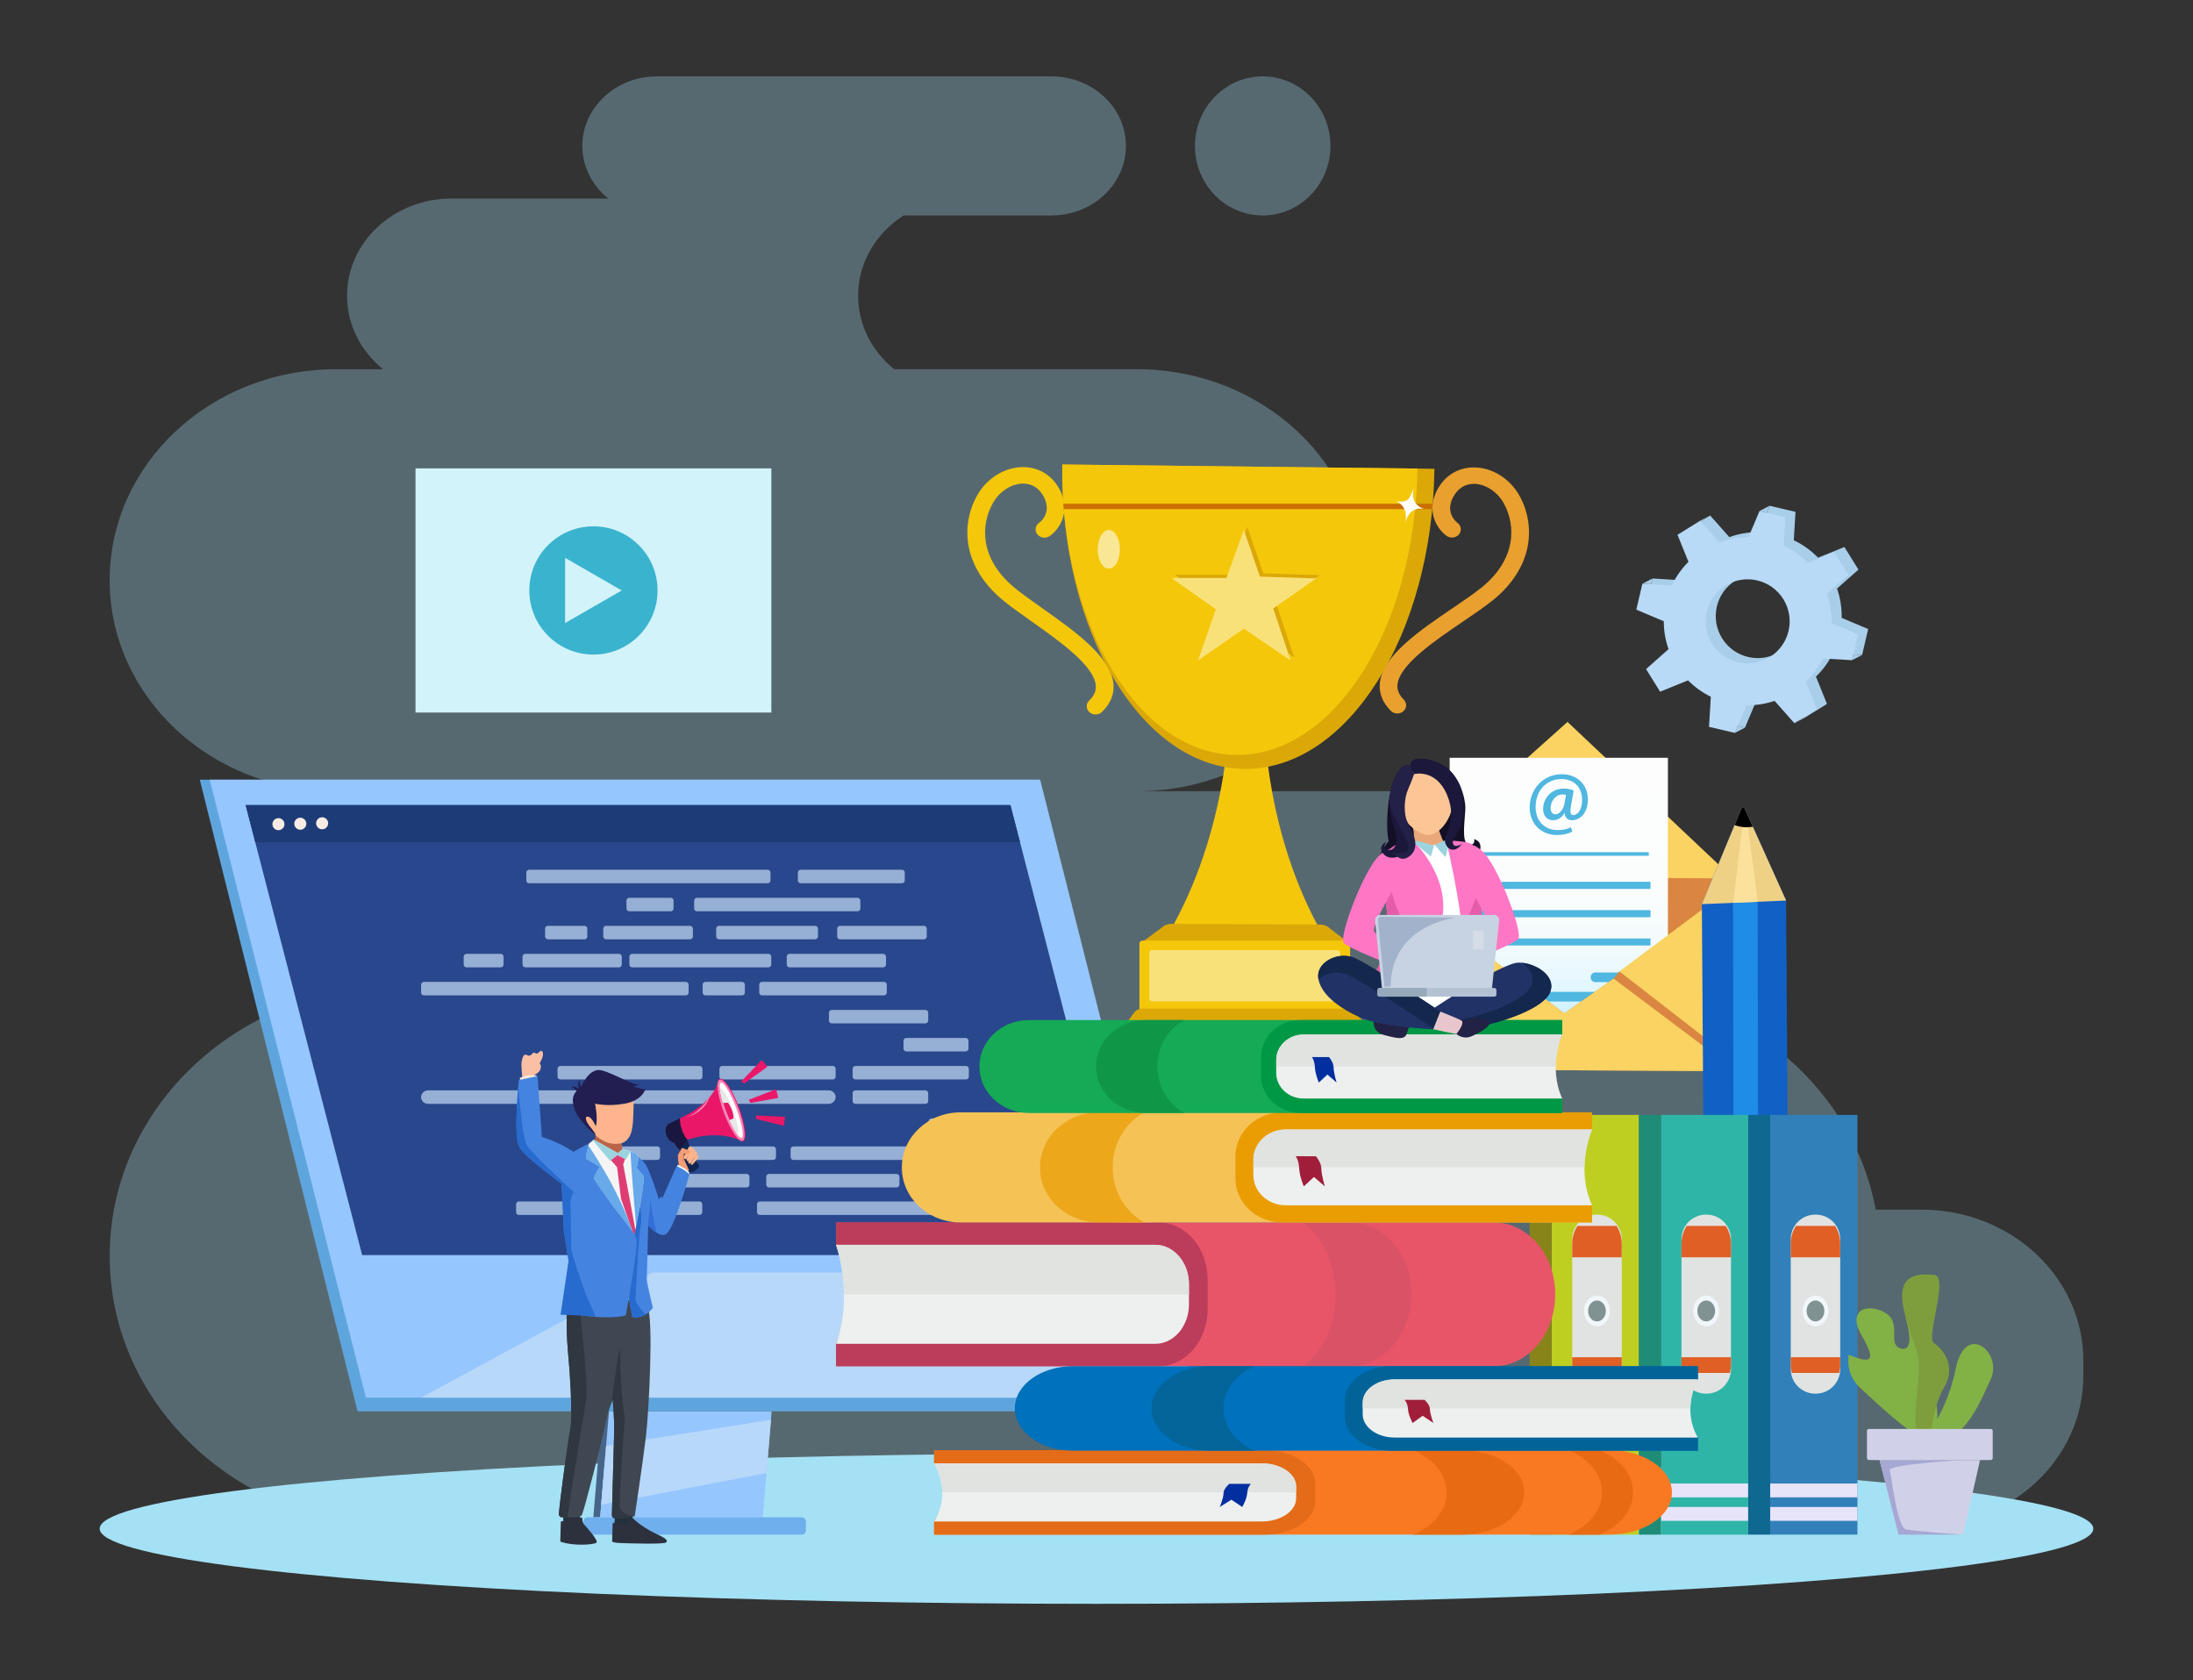 <svg xmlns="http://www.w3.org/2000/svg" enable-background="new 0 0 2000 2000" viewBox="21.891 265.55 1956.218 1498.651"><rect x="21.891" y="265.55" width="1956.218" height="1498.651" fill="#333333" stroke="none"/><g opacity=".3" fill="#000000" class="color000 svgShape"><path fill="#abe9ff" d="M119.71 783.08L119.71 783.08c0-103.93 90.36-188.18 201.83-188.18h42.1c-19.69-15.89-32.17-39.35-32.17-65.54v0c0-47.87 41.62-86.68 92.96-86.68h140.12c-14.17-11.37-23.18-28.18-23.18-46.99 0-34.25 29.78-62.02 66.52-62.02h351.84c36.74 0 66.52 27.77 66.52 62.02s-29.78 62.02-66.52 62.02H828c-24.53 15.6-40.64 41.87-40.64 71.64v0c0 26.19 12.48 49.65 32.17 65.54h216.66c111.47 0 201.83 84.25 201.83 188.18l0 0c0 103.93-90.36 188.18-201.83 188.18h287.03c51.34 0 92.96 38.81 92.96 86.68 0 47.87-41.62 86.68-92.96 86.68h116.95c127.78 0 233.85 86.37 254.9 199.9h40.95c79.67 0 144.26 60.22 144.26 134.5v13.62c0 74.28-64.59 134.5-144.26 134.5h-295.85H471.93h-93.45c-142.91 0-258.76-108.02-258.76-241.27v0c0-133.25 115.85-241.26 258.76-241.26h453.01c-51.34 0-92.96-38.81-92.96-86.68 0-47.87 41.62-86.68 92.96-86.68H321.54C210.07 971.26 119.71 887.01 119.71 783.08zM1148.26 457.72c-33.37 0-60.43-27.77-60.43-62.02s27.06-62.02 60.43-62.02c33.37 0 60.43 27.77 60.43 62.02S1181.63 457.72 1148.26 457.72z" class="colorabe9ff svgShape"/></g><ellipse cx="1000" cy="1629.04" fill="#a4e1f4" rx="889.19" ry="67.04" class="colora4e1f4 svgShape"/><path fill="#a9ceea" d="M1664.69,816.63c0.19-8.74-1.15-17.58-4.11-26.1l19.09-16.92l-12.51-20.16l-23.52,9.54      c-6.32-6.55-13.68-11.76-21.64-15.54l1.53-25.35l-23.09-5.41l-9.94,23.51c-8.73-0.08-17.54,1.36-26.02,4.43l-17.05-19.25      l-20.15,12.51l9.78,24.11c-6.25,6.21-11.23,13.38-14.87,21.12l-26.24-1.58l-5.41,23.1L1515,815      c-0.01,8.36,1.37,16.78,4.24,24.91l-20.03,17.76l12.51,20.16l24.92-10.11c6,6.08,12.89,10.97,20.34,14.6l-1.62,26.86l23.09,5.41      l10.42-24.66c8.36,0.12,16.81-1.16,24.97-3.93l17.63,19.89l20.15-12.51l-9.88-24.35c6.37-6.11,11.48-13.2,15.25-20.87      l25.96,1.57l5.41-23.1L1664.69,816.63z M1609.61,846.92c-17.58,10.91-40.68,5.5-51.59-12.09c-10.91-17.59-5.5-40.7,12.08-51.61      c17.58-10.91,40.68-5.5,51.59,12.09C1632.6,812.9,1627.19,836.01,1609.61,846.92z" class="colora9ceea svgShape"/><path fill="#b8daf7" d="M1655.68,821.3c0.19-8.74-1.15-17.58-4.11-26.1l19.09-16.92l-12.51-20.16l-23.52,9.54      c-6.32-6.55-13.68-11.76-21.64-15.54l1.53-25.35l-23.09-5.41l-9.94,23.52c-8.73-0.08-17.54,1.36-26.02,4.43l-17.05-19.25      l-20.15,12.51l9.78,24.11c-6.25,6.21-11.23,13.38-14.87,21.12l-26.24-1.58l-5.41,23.1l24.5,10.36      c-0.01,8.36,1.37,16.78,4.24,24.91l-20.04,17.76l12.51,20.16l24.92-10.11c5.99,6.08,12.89,10.97,20.34,14.6l-1.62,26.86      l23.09,5.41l10.42-24.66c8.37,0.12,16.81-1.16,24.97-3.93l17.63,19.89l20.15-12.51l-9.88-24.35      c6.37-6.11,11.48-13.2,15.25-20.87l25.96,1.57l5.41-23.1L1655.68,821.3z M1600.6,851.59c-17.58,10.91-40.68,5.5-51.59-12.09      c-10.91-17.59-5.5-40.7,12.08-51.61c17.58-10.91,40.68-5.5,51.59,12.09C1623.59,817.58,1618.18,840.68,1600.6,851.59z" class="colorb8daf7 svgShape"/><polygon fill="#a9ceea" points="1486.91 786.21 1494.71 786.68 1495.91 781.54" class="colora9ceea svgShape"/><polygon fill="#a9ceea" points="1591.41 721.36 1600.42 716.68 1597.81 722.86" class="colora9ceea svgShape"/><polygon fill="#a9ceea" points="1538.4 730.05 1547.4 725.38 1538.92 730.64" class="colora9ceea svgShape"/><polygon fill="#a9ceea" points="1569.44 919.27 1578.44 914.6 1572.05 913.1" class="colora9ceea svgShape"/><polygon fill="#a9ceea" points="1673.94 854.42 1682.95 849.74 1675.15 849.27" class="colora9ceea svgShape"/><polygon fill="#a9ceea" points="1622.45 910.58 1631.46 905.9 1630.94 905.31" class="colora9ceea svgShape"/><path fill="#fad362" d="M1420.15,909.45L1420.15,909.45l-154.17,137.98c-1.14,1.02-0.6,3.3,0.8,3.31l302.95,4     c1.39,0.02,2-2.24,0.88-3.29L1420.15,909.45z" class="colorfad362 svgShape"/><path fill="#da8642" d="M1563.3,1221l-294.2-1.74c-4.21-0.03-7.6-3.46-7.57-7.67l0.93-156.71c0.03-4.21,3.46-7.6,7.67-7.58     l294.2,1.74c4.21,0.02,7.6,3.46,7.58,7.66l-0.93,156.71C1570.94,1217.64,1567.51,1221.03,1563.3,1221z" class="colorda8642 svgShape"/><linearGradient id="a" x1="1412.379" x2="1412.379" y1="941.469" y2="1190.826" gradientUnits="userSpaceOnUse"><stop offset="0" stop-color="#fdfdfd" class="stopColorfdfdfd svgShape"/><stop offset=".479" stop-color="#fbfdfd" class="stopColorfbfdfd svgShape"/><stop offset=".652" stop-color="#f4fbfd" class="stopColorf4fbfd svgShape"/><stop offset=".775" stop-color="#e9f8fe" class="stopColore9f8fe svgShape"/><stop offset=".874" stop-color="#d8f4fe" class="stopColord8f4fe svgShape"/><stop offset=".958" stop-color="#c2efff" class="stopColorc2efff svgShape"/><stop offset="1" stop-color="#b4ecff" class="stopColorb4ecff svgShape"/></linearGradient><path fill="url(#a)" d="M1509.6,1190.83h-194.45c-0.07,0-0.12-0.06-0.12-0.12V941.59c0-0.07,0.06-0.12,0.12-0.12h194.45       c0.07,0,0.12,0.06,0.12,0.12v249.11C1509.73,1190.77,1509.67,1190.83,1509.6,1190.83z"/><path fill="#4fb7e0" d="M1390.87 1158.84h99.21c2.26 0 4.09-1.93 4.09-4.32l0 0c0-2.38-1.83-4.31-4.09-4.31h-99.21c-2.26 0-4.09 1.93-4.09 4.31l0 0C1386.79 1156.91 1388.62 1158.84 1390.87 1158.84zM1444.89 1141.58h45.19c2.26 0 4.09-1.93 4.09-4.31l0 0c0-2.38-1.83-4.32-4.09-4.32h-45.19c-2.26 0-4.09 1.93-4.09 4.32l0 0C1440.8 1139.65 1442.63 1141.58 1444.89 1141.58zM1493.7 1058.4h-132.08c-.26 0-.46-.21-.46-.47v-5.38c0-.26.21-.47.47-.47h132.08c.26 0 .47.21.47.47v5.38C1494.17 1058.2 1493.96 1058.4 1493.7 1058.4zM1348.84 1063.93h-15.72c-.2 0-.36-.16-.36-.36v-16.63c0-.2.16-.36.36-.36h15.72c.2 0 .36.16.36.36v16.63C1349.2 1063.76 1349.04 1063.93 1348.84 1063.93zM1493.7 1083.64h-132.08c-.26 0-.46-.21-.46-.46v-5.38c0-.26.21-.46.47-.46h132.08c.26 0 .47.21.47.46v5.38C1494.17 1083.43 1493.96 1083.64 1493.7 1083.64zM1348.84 1089.16h-15.72c-.2 0-.36-.16-.36-.36v-16.63c0-.2.16-.36.36-.36h15.72c.2 0 .36.16.36.36v16.63C1349.2 1089 1349.04 1089.16 1348.84 1089.16zM1493.7 1108.88h-132.08c-.26 0-.46-.21-.46-.46v-5.38c0-.26.21-.46.46-.46h132.08c.26 0 .47.21.47.46v5.38C1494.17 1108.67 1493.96 1108.88 1493.7 1108.88zM1348.84 1114.4h-15.72c-.2 0-.36-.16-.36-.36v-16.63c0-.2.16-.36.36-.36h15.72c.2 0 .36.16.36.36v16.63C1349.2 1114.24 1349.04 1114.4 1348.84 1114.4zM1492.44 1028.83h-162.44c-.13 0-.23-.1-.23-.23v-2.69c0-.13.1-.23.23-.23h162.44c.13 0 .23.1.23.23v2.69C1492.68 1028.72 1492.57 1028.83 1492.44 1028.83z" class="color4fb7e0 svgShape"/><g fill="#000000" class="color000 svgShape"><path fill="#4fb7e0" d="M1424.49,1007.35c-4.52,2.18-8.72,2.96-14.09,2.96c-12.85,0-23.98-9.26-23.98-24.45       c0-15.88,11.37-29.74,28.8-29.74c13.7,0,23.12,9.5,23.12,22.5c0,11.52-6.47,18.53-14.33,18.53c-3.42,0-6.15-1.95-6.31-6.38       h-0.23c-2.57,4.28-6.07,6.38-10.43,6.38c-4.83,0-8.64-3.74-8.64-9.96c0-9.57,7.32-18.29,18.37-18.29       c3.42,0,6.85,0.78,8.87,1.79l-2.49,14.25c-0.93,5.22-0.23,7.63,2.1,7.63c3.66,0.16,7.94-4.59,7.94-13.55       c0-10.74-6.62-18.6-18.68-18.6c-12.3,0-22.81,9.57-22.81,24.91c0,13,8.41,20.63,19.93,20.63c4.21,0,8.41-0.86,11.52-2.57       L1424.49,1007.35z M1418.8,974.57c-0.78-0.23-1.79-0.47-3.11-0.47c-5.91,0-10.59,5.76-10.59,12.38c0,3.19,1.48,5.37,4.35,5.37       c3.66,0,7.16-4.67,7.94-9.26L1418.8,974.57z" class="color4fb7e0 svgShape"/></g><polygon fill="#da8642" points="1304.65 1083.71 1304.65 1192.26 1532.83 1192.26 1532.83 1082.33 1418.27 1173.59" class="colorda8642 svgShape"/><polygon fill="#da8642" points="1366.87 1131.38 1375.27 1137.89 1417.33 1169.45 1461.25 1138.4 1466.42 1131.97 1499 1157.26 1423.1 1199.46 1348.62 1145.2" class="colorda8642 svgShape"/><path fill="#fad362" d="M1366.87 1131.38l-103.77-79.5c-.4.92-.64 1.94-.64 3.01l-.92 156.28L1366.87 1131.38zM1570.97 1213.13l.93-156.41c0-1.11-.24-2.15-.65-3.11l-104.82 78.35L1570.97 1213.13zM1563.3 1221c1.97.01 3.76-.75 5.12-1.97l-107.17-80.64-43.92 31.05-42.05-31.56-105.71 81.38L1563.3 1221z" class="colorfad362 svgShape"/><g fill="#000000" class="color000 svgShape"><polygon fill="#466588" points="559.04 1524.34 551.16 1618.88 557.24 1618.88 565.12 1524.34" class="color466588 svgShape"/><polygon fill="#96c6fe" points="702.36 1618.88 557.24 1618.88 565.12 1524.34 710.24 1524.34" class="color96c6fe svgShape"/><path fill="#70afed" d="M737.03,1634.36H546.06c-2.07,0-3.75-1.68-3.75-3.75v-7.98c0-2.07,1.68-3.75,3.75-3.75h190.97       c2.07,0,3.75,1.68,3.75,3.75v7.98C740.78,1632.68,739.1,1634.36,737.03,1634.36z" class="color70afed svgShape"/><polygon fill="#b7d8f9" points="558.18 1607.66 705.64 1579.43 709.6 1531.94 562.54 1555.24" class="colorb7d8f9 svgShape"/><polygon fill="#5fa5dd" points="948.35 961.01 200.11 961.01 340.83 1524.34 1073.72 1524.34 1089.06 1512.18" class="color5fa5dd svgShape"/><polygon fill="#96c6fe" points="949.75 961.01 208.96 961.01 348.27 1512.18 1089.06 1512.18" class="color96c6fe svgShape"/><polygon fill="#29478c" points="923.21 983.68 241.02 983.68 344.95 1385.03 1027.14 1385.03" class="color29478c svgShape"/><polygon fill="#1d3b77" points="923.21 983.68 241.02 983.68 249.61 1016.85 931.8 1016.85" class="color1d3b77 svgShape"/><polygon fill="#b7d8f9" points="397.52 1512.18 1089.06 1512.18 1060.83 1400.51 603.68 1400.51" class="colorb7d8f9 svgShape"/><path fill="#f9ece4" d="M275.65 1000.66c0 2.97-2.41 5.38-5.37 5.38-2.97 0-5.38-2.41-5.38-5.38 0-2.97 2.41-5.38 5.38-5.38C273.24 995.29 275.65 997.7 275.65 1000.66zM295.14 1000.26c0 2.97-2.41 5.38-5.37 5.38s-5.37-2.41-5.37-5.38c0-2.97 2.41-5.37 5.37-5.37S295.14 997.3 295.14 1000.26zM314.63 999.87c0 2.97-2.41 5.37-5.38 5.37-2.97 0-5.37-2.41-5.37-5.37 0-2.97 2.41-5.38 5.37-5.38C312.22 994.49 314.63 996.9 314.63 999.87z" class="colorf9ece4 svgShape"/><g opacity=".67" fill="#000000" class="color000 svgShape"><path fill="#cae2f9" d="M736.08 1053.36h90.4c1.38 0 2.49-1.12 2.49-2.49v-7.05c0-1.38-1.12-2.49-2.49-2.49h-90.4c-1.38 0-2.49 1.12-2.49 2.49v7.05C733.58 1052.24 734.7 1053.36 736.08 1053.36zM771.18 1103.36h74.94c1.38 0 2.49-1.12 2.49-2.49v-7.05c0-1.38-1.12-2.49-2.49-2.49h-74.94c-1.38 0-2.49 1.12-2.49 2.49v7.05C768.68 1102.24 769.8 1103.36 771.18 1103.36zM726.18 1128.36h83.56c1.38 0 2.49-1.12 2.49-2.49v-7.05c0-1.38-1.12-2.49-2.49-2.49h-83.56c-1.38 0-2.49 1.12-2.49 2.49v7.05C723.69 1127.25 724.8 1128.36 726.18 1128.36zM763.85 1178.37h83.56c1.38 0 2.49-1.12 2.49-2.49v-7.05c0-1.38-1.12-2.49-2.49-2.49h-83.56c-1.38 0-2.49 1.12-2.49 2.49v7.05C761.36 1177.25 762.48 1178.37 763.85 1178.37zM784.94 1228.37h98.69c1.38 0 2.49-1.12 2.49-2.49v-7.05c0-1.38-1.12-2.49-2.49-2.49h-98.69c-1.38 0-2.49 1.12-2.49 2.49v7.05C782.45 1227.25 783.57 1228.37 784.94 1228.37zM666.13 1228.37h98.69c1.38 0 2.49-1.12 2.49-2.49v-7.05c0-1.38-1.12-2.49-2.49-2.49h-98.69c-1.38 0-2.49 1.12-2.49 2.49v7.05C663.64 1227.25 664.75 1228.37 666.13 1228.37zM521.72 1228.37h124.29c1.38 0 2.49-1.12 2.49-2.49v-7.05c0-1.38-1.12-2.49-2.49-2.49H521.72c-1.38 0-2.49 1.12-2.49 2.49v7.05C519.23 1227.25 520.34 1228.37 521.72 1228.37zM701.63 1153.36h108.83c1.38 0 2.49-1.12 2.49-2.49v-7.05c0-1.38-1.12-2.49-2.49-2.49H701.63c-1.38 0-2.49 1.12-2.49 2.49v7.05C699.14 1152.25 700.25 1153.36 701.63 1153.36zM400.01 1153.36h233.68c1.38 0 2.49-1.12 2.49-2.49v-7.05c0-1.38-1.12-2.49-2.49-2.49H400.01c-1.38 0-2.49 1.12-2.49 2.49v7.05C397.52 1152.25 398.63 1153.36 400.01 1153.36zM490.49 1128.36h83.56c1.38 0 2.49-1.12 2.49-2.49v-7.05c0-1.38-1.12-2.49-2.49-2.49h-83.56c-1.38 0-2.49 1.12-2.49 2.49v7.05C487.99 1127.25 489.11 1128.36 490.49 1128.36zM585.8 1128.36h121.6c1.38 0 2.49-1.12 2.49-2.49v-7.05c0-1.38-1.12-2.49-2.49-2.49H585.8c-1.38 0-2.49 1.12-2.49 2.49v7.05C583.3 1127.25 584.42 1128.36 585.8 1128.36zM562.53 1103.36h74.94c1.38 0 2.49-1.12 2.49-2.49v-7.05c0-1.38-1.12-2.49-2.49-2.49h-74.94c-1.38 0-2.49 1.12-2.49 2.49v7.05C560.04 1102.24 561.15 1103.36 562.53 1103.36zM663.23 1103.36h85.81c1.38 0 2.49-1.12 2.49-2.49v-7.05c0-1.38-1.12-2.49-2.49-2.49h-85.81c-1.38 0-2.49 1.12-2.49 2.49v7.05C660.74 1102.24 661.85 1103.36 663.23 1103.36zM643.58 1078.36h143.29c1.38 0 2.49-1.12 2.49-2.49v-7.05c0-1.38-1.12-2.49-2.49-2.49H643.58c-1.38 0-2.49 1.12-2.49 2.49v7.05C641.09 1077.24 642.21 1078.36 643.58 1078.36zM583.21 1078.36h37.03c1.38 0 2.49-1.12 2.49-2.49v-7.05c0-1.38-1.12-2.49-2.49-2.49h-37.03c-1.38 0-2.49 1.12-2.49 2.49v7.05C580.72 1077.24 581.83 1078.36 583.21 1078.36zM830.34 1203.37h52.97c1.38 0 2.49-1.12 2.49-2.49v-7.05c0-1.38-1.12-2.49-2.49-2.49h-52.97c-1.38 0-2.49 1.12-2.49 2.49v7.05C827.85 1202.25 828.97 1203.37 830.34 1203.37zM784.94 1250.13h62.47c1.38 0 2.49-1.12 2.49-2.49v-7.05c0-1.38-1.12-2.49-2.49-2.49h-62.47c-1.38 0-2.49 1.12-2.49 2.49v7.05C782.45 1249.01 783.57 1250.13 784.94 1250.13zM852.79 1275.13h59.09c1.38 0 2.49-1.12 2.49-2.49v-7.05c0-1.38-1.12-2.49-2.49-2.49h-59.09c-1.38 0-2.49 1.12-2.49 2.49v7.05C850.3 1274.02 851.41 1275.13 852.79 1275.13zM855.53 1300.13h59.09c1.38 0 2.49-1.12 2.49-2.49v-7.05c0-1.38-1.12-2.49-2.49-2.49h-59.09c-1.38 0-2.49 1.12-2.49 2.49v7.05C853.03 1299.02 854.15 1300.13 855.53 1300.13zM845.53 1324.67h86.62c1.38 0 2.49-1.12 2.49-2.49v-7.05c0-1.38-1.12-2.49-2.49-2.49h-86.62c-1.38 0-2.49 1.12-2.49 2.49v7.05C843.03 1323.56 844.15 1324.67 845.53 1324.67zM699.67 1349.21h232.48c1.38 0 2.49-1.12 2.49-2.49v-7.05c0-1.38-1.12-2.49-2.49-2.49H699.67c-1.38 0-2.49 1.12-2.49 2.49v7.05C697.17 1348.1 698.29 1349.21 699.67 1349.21zM821.7 1324.67H707.88c-1.38 0-2.49-1.12-2.49-2.49v-7.05c0-1.38 1.12-2.49 2.49-2.49H821.7c1.38 0 2.49 1.12 2.49 2.49v7.05C824.2 1323.56 823.08 1324.67 821.7 1324.67zM645.86 1349.21H484.74c-1.38 0-2.49-1.12-2.49-2.49v-7.05c0-1.38 1.12-2.49 2.49-2.49h161.12c1.38 0 2.49 1.12 2.49 2.49v7.05C648.35 1348.1 647.24 1349.21 645.86 1349.21zM687.92 1324.67h-63.11c-1.38 0-2.49-1.12-2.49-2.49v-7.05c0-1.38 1.12-2.49 2.49-2.49h63.11c1.38 0 2.49 1.12 2.49 2.49v7.05C690.41 1323.56 689.3 1324.67 687.92 1324.67zM729.63 1300.13h101.75c1.38 0 2.49-1.12 2.49-2.49v-7.05c0-1.38-1.12-2.49-2.49-2.49H729.63c-1.38 0-2.49 1.12-2.49 2.49v7.05C727.14 1299.02 728.25 1300.13 729.63 1300.13zM636.42 1300.13h75.19c1.38 0 2.49-1.12 2.49-2.49v-7.05c0-1.38-1.12-2.49-2.49-2.49h-75.19c-1.38 0-2.49 1.12-2.49 2.49v7.05C633.92 1299.02 635.04 1300.13 636.42 1300.13zM575.43 1300.13h32.88c1.3 0 2.36-1.06 2.36-2.36v-7.32c0-1.3-1.06-2.36-2.36-2.36h-32.88c-1.3 0-2.36 1.06-2.36 2.36v7.32C573.07 1299.08 574.12 1300.13 575.43 1300.13zM403.79 1250.13h357.24c3.47 0 6.28-2.69 6.28-6.02l0 0c0-3.32-2.81-6.02-6.28-6.02H403.79c-3.47 0-6.28 2.69-6.28 6.02l0 0C397.52 1247.44 400.33 1250.13 403.79 1250.13zM510.61 1103.36h32.68c1.38 0 2.49-1.12 2.49-2.49v-7.05c0-1.38-1.12-2.49-2.49-2.49h-32.68c-1.38 0-2.49 1.12-2.49 2.49v7.05C508.12 1102.24 509.23 1103.36 510.61 1103.36zM651.16 1153.36h32.68c1.38 0 2.49-1.12 2.49-2.49v-7.05c0-1.38-1.12-2.49-2.49-2.49h-32.68c-1.38 0-2.49 1.12-2.49 2.49v7.05C648.66 1152.25 649.78 1153.36 651.16 1153.36zM438 1128.36h30.59c1.38 0 2.49-1.12 2.49-2.49v-7.05c0-1.38-1.12-2.49-2.49-2.49H438c-1.38 0-2.49 1.12-2.49 2.49v7.05C435.51 1127.25 436.63 1128.36 438 1128.36zM493.86 1053.36H706.7c1.38 0 2.49-1.12 2.49-2.49v-7.05c0-1.38-1.12-2.49-2.49-2.49H493.86c-1.38 0-2.49 1.12-2.49 2.49v7.05C491.37 1052.24 492.48 1053.36 493.86 1053.36z" class="colorcae2f9 svgShape"/></g></g><g fill="#000000" class="color000 svgShape"><path fill="#f4c70b" d="M999.44,902.83c-2.05,0.06-4.12-0.61-5.72-2.02c-3.16-2.8-3.28-7.45-0.27-10.39       c4.45-4.35,6.33-8.63,5.91-13.47c-1.54-17.78-32.56-39.69-57.49-57.29c-10.05-7.1-19.55-13.8-26.73-19.9       c-15.95-13.55-26.07-29.88-29.26-47.22c-2.85-15.51-0.03-31.69,7.95-45.57c8.89-15.47,25.25-25.2,41.72-24.77       c13.91,0.36,25.57,7.93,32,20.78c10.08,20.14-1.65,35.41-9.25,40.67c-3.5,2.42-8.45,1.75-11.06-1.51       c-2.59-3.24-1.89-7.81,1.57-10.24c1.23-0.9,11.36-8.83,4.41-22.73c-3.92-7.83-10.18-12.08-18.1-12.29       c-10.35-0.26-21.33,6.57-27.33,17c-11.15,19.39-12.27,49.28,18.03,75.01c6.65,5.65,15.87,12.16,25.63,19.05       c28.87,20.38,61.59,43.49,63.69,67.82c0.78,9.06-2.66,17.4-10.22,24.78C1003.41,902.01,1001.44,902.77,999.44,902.83z" class="colorf4c70b svgShape"/><path fill="#e9a02e" d="M1267.89,901.93c2.05,0.1,4.13-0.53,5.76-1.92c3.22-2.74,3.44-7.39,0.48-10.38       c-4.36-4.43-6.16-8.74-5.64-13.58c1.9-17.75,33.36-39.11,58.65-56.27c10.19-6.92,19.82-13.46,27.13-19.43       c16.22-13.27,26.67-29.41,30.21-46.7c3.17-15.45,0.67-31.68-7.02-45.7c-8.58-15.62-24.73-25.64-41.21-25.5       c-13.91,0.11-25.73,7.48-32.41,20.21c-10.48,19.96,0.93,35.44,8.43,40.83c3.45,2.48,8.42,1.89,11.09-1.32       c2.66-3.19,2.04-7.77-1.36-10.27c-1.21-0.92-11.18-9.03-3.95-22.8c4.08-7.76,10.42-11.9,18.35-11.97       c10.36-0.08,21.2,6.94,26.98,17.48c10.75,19.58,11.26,49.49-19.55,74.68c-6.76,5.53-16.11,11.88-26.01,18.59       c-29.28,19.87-62.46,42.4-65.06,66.69c-0.97,9.04,2.3,17.44,9.72,24.96C1263.94,901.04,1265.9,901.84,1267.89,901.93z" class="colore9a02e svgShape"/><path fill="#f4c70b" d="M1149.17,895.61l-8.2-0.04l-14.01-0.06l-8.2-0.04c0,0,1.24,101.88-50.37,195.38l57.56,0.26l14.01,0.06      l57.56,0.26C1146.89,997.48,1149.17,895.61,1149.17,895.61z" class="colorf4c70b svgShape"/><path fill="#dba807" d="M1301.45,683.67c-1.98,148.87-77.9,268.7-169.58,267.65c-91.68-1.05-164.39-122.59-162.42-271.46      L1301.45,683.67z" class="colordba807 svgShape"/><path fill="#f4c70b" d="M1286.3,683.49c-1.89,142.08-74.34,256.44-161.84,255.43c-87.49-1.01-156.89-117-155-259.07L1286.3,683.49      z" class="colorf4c70b svgShape"/><path fill="#dba807" d="M1216.15,1109.88l-166.48-0.74c-6.25-0.03-10.4-2.23-7.82-4.14l18.58-13.76c1.4-1.03,4.47-1.69,7.85-1.68      l129.8,0.58c3.4,0.01,6.48,0.71,7.86,1.76l18.1,13.92C1226.55,1107.77,1222.38,1109.91,1216.15,1109.88z" class="colordba807 svgShape"/><path fill="#f4c70b" d="M1223.71,1167.15h-182.85c-1.41,0-2.55-1.14-2.55-2.55v-57.5c0-1.41,1.14-2.55,2.55-2.55h182.85      c1.41,0,2.55,1.14,2.55,2.55v57.5C1226.26,1166.01,1225.12,1167.15,1223.71,1167.15z" class="colorf4c70b svgShape"/><path fill="#f9e17a" d="M1214.79,1158.74h-165.02c-1.47,0-2.67-1.19-2.67-2.67v-40.44c0-1.47,1.19-2.67,2.67-2.67h165.02      c1.47,0,2.67,1.19,2.67,2.67v40.44C1217.46,1157.55,1216.27,1158.74,1214.79,1158.74z" class="colorf9e17a svgShape"/><path fill="#dba807" d="M1237.51,1176.61h-209.75l5.94-7.98c1.62-2.17,4.28-3.47,7.12-3.47h183.62c2.84,0,5.5,1.3,7.12,3.47      L1237.51,1176.61z" class="colordba807 svgShape"/><polygon fill="#dba807" points="1134.51 823.4 1093.62 851.81 1109.55 806.2 1069.95 778.19 1119.02 778.19 1134.51 735.38 1148.86 776.99 1199.08 778.59 1160.77 805.4 1176.27 851.81" class="colordba807 svgShape"/><polygon fill="#f9e17a" points="1131.42 826.28 1090.53 854.69 1106.46 809.07 1066.86 781.06 1115.93 781.06 1131.42 738.25 1145.77 779.86 1195.99 781.46 1157.68 808.27 1173.18 854.69" class="colorf9e17a svgShape"/><path fill="#c96f03" d="M1299.46,719.64c0.15-1.6,0.3-3.19,0.44-4.8H970.43c0.11,1.6,0.19,3.21,0.31,4.8H1299.46z" class="colorc96f03 svgShape"/><path fill="#ffffff" d="M1020.84,755.52c0,9.54-4.41,17.26-9.86,17.26c-5.45,0-9.86-7.73-9.86-17.26s4.41-17.26,9.86-17.26      C1016.43,738.25,1020.84,745.98,1020.84,755.52z" opacity=".57" class="colorfff svgShape"/><path fill="#ffffff" d="M1283.02,700.73c0,0-3.65,9.64-5.21,10.4c-1.56,0.76-3.32,2.88-10.97,1.33c0,0,12.29,3.39,8.41,20.56     c0,0,2.36-16.5,17.12-13.54C1292.38,719.48,1278.87,716.37,1283.02,700.73z" class="colorfff svgShape"/></g><g fill="#000000" class="color000 svgShape"><path fill="#1160c5" d="M1615.15,1068.78l-35.91-79.68l-4.98,0.11l-34.27,82.8l3.31,483.56c0.05,6.87,6.25,12.18,13.85,11.85     l47.68-2.04c7.58-0.32,13.68-6.13,13.63-12.98L1615.15,1068.78z" class="color1160c5 svgShape"/><path fill="#1f8ce7" d="M1589.72,1068.78l-10.48-79.68l-1.45,0.11l-10,82.8l0.97,483.56c0.01,6.87,1.83,12.18,4.04,11.85     l13.92-2.04c2.21-0.32,3.99-6.13,3.98-12.98L1589.72,1068.78z" class="color1f8ce7 svgShape"/><path fill="#efd186" d="M1575.16,987.04l-35.16,84.96l75.16-3.22l-36.9-81.88C1577.69,985.65,1575.69,985.74,1575.16,987.04z" class="colorefd186 svgShape"/><polygon fill="#fce19d" points="1567.92 1070.8 1589.72 1069.87 1589.72 1068.78 1579.23 989.1 1577.78 989.2" class="colorfce19d svgShape"/><path d="M1585.47,1002.91l-7.25-16.1c-0.55-1.22-2.49-1.13-3.02,0.13l-6.02,14.55     C1572.42,1002.69,1578.54,1004.21,1585.47,1002.91z" fill="#000000" class="color000 svgShape"/></g><g fill="#000000" class="color000 svgShape"><rect width="77.84" height="374.37" x="1406.01" y="1259.99" fill="#becf21" transform="rotate(-180 1444.935 1447.172)" class="colorbecf21 svgShape"/><path fill="#e1e3e2" d="M1446.25,1508.63h0.38c12.09,0,21.88-9.8,21.88-21.88v-115.96c0-12.09-9.8-21.88-21.88-21.88h-0.38      c-12.09,0-21.88,9.8-21.88,21.88v115.96C1424.37,1498.84,1434.16,1508.63,1446.25,1508.63z" class="colore1e3e2 svgShape"/><rect width="77.84" height="12.33" x="1406.01" y="1609.7" fill="#e7e4f9" transform="rotate(-180 1444.935 1615.864)" class="colore7e4f9 svgShape"/><rect width="77.84" height="12.33" x="1406.01" y="1588.78" fill="#e7e4f9" transform="rotate(-180 1444.935 1594.94)" class="colore7e4f9 svgShape"/><rect width="19.62" height="374.37" x="1386.4" y="1259.99" fill="#888419" class="color888419 svgShape"/><path fill="#e05f25" d="M1468.51 1374.97v12.05h-44.14v-12.05c0-6.03 1.75-11.56 4.66-15.97h34.83C1466.76 1363.41 1468.51 1368.94 1468.51 1374.97zM1468.51 1476.13v6.44c0 2.63-.34 5.17-.95 7.57h-42.24c-.61-2.4-.95-4.93-.95-7.57v-6.44H1468.51z" class="colore05f25 svgShape"/><ellipse cx="1446.44" cy="1434.84" fill="#f1f6fa" rx="11.59" ry="13.68" class="colorf1f6fa svgShape"/><path fill="#809292" d="M1438.53,1434.84c0,5.16,3.54,9.34,7.91,9.34c4.37,0,7.91-4.18,7.91-9.34c0-5.16-3.54-9.34-7.91-9.34      C1442.07,1425.5,1438.53,1429.68,1438.53,1434.84z" class="color809292 svgShape"/><g fill="#000000" class="color000 svgShape"><rect width="77.84" height="374.37" x="1503.47" y="1259.99" fill="#2eb5a7" transform="rotate(-180 1542.396 1447.172)" class="color2eb5a7 svgShape"/><path fill="#e1e3e2" d="M1543.71,1508.63h0.38c12.09,0,21.88-9.8,21.88-21.88v-115.96c0-12.09-9.8-21.88-21.88-21.88h-0.38      c-12.09,0-21.88,9.8-21.88,21.88v115.96C1521.83,1498.84,1531.63,1508.63,1543.71,1508.63z" class="colore1e3e2 svgShape"/><rect width="77.84" height="12.33" x="1503.47" y="1609.7" fill="#e7e4f9" transform="rotate(-180 1542.396 1615.864)" class="colore7e4f9 svgShape"/><rect width="77.84" height="12.33" x="1503.47" y="1588.78" fill="#e7e4f9" transform="rotate(-180 1542.396 1594.94)" class="colore7e4f9 svgShape"/><rect width="19.62" height="374.37" x="1483.86" y="1259.99" fill="#1f8c77" class="color1f8c77 svgShape"/><path fill="#e05f25" d="M1565.97 1374.97v12.05h-44.14v-12.05c0-6.03 1.75-11.56 4.66-15.97h34.83C1564.22 1363.41 1565.97 1368.94 1565.97 1374.97zM1565.97 1476.13v6.44c0 2.63-.34 5.17-.95 7.57h-42.24c-.61-2.4-.95-4.93-.95-7.57v-6.44H1565.97z" class="colore05f25 svgShape"/><ellipse cx="1543.9" cy="1434.84" fill="#f1f6fa" rx="11.59" ry="13.68" class="colorf1f6fa svgShape"/><path fill="#809292" d="M1535.99,1434.84c0,5.16,3.54,9.34,7.91,9.34c4.37,0,7.91-4.18,7.91-9.34c0-5.16-3.54-9.34-7.91-9.34      C1539.53,1425.5,1535.99,1429.68,1535.99,1434.84z" class="color809292 svgShape"/></g><g fill="#000000" class="color000 svgShape"><rect width="77.84" height="374.37" x="1600.93" y="1259.99" fill="#3180b9" transform="rotate(-180 1639.856 1447.172)" class="color3180b9 svgShape"/><path fill="#e1e3e2" d="M1641.17,1508.63h0.38c12.09,0,21.88-9.8,21.88-21.88v-115.96c0-12.09-9.8-21.88-21.88-21.88h-0.38      c-12.09,0-21.88,9.8-21.88,21.88v115.96C1619.29,1498.84,1629.09,1508.63,1641.17,1508.63z" class="colore1e3e2 svgShape"/><rect width="77.84" height="12.33" x="1600.93" y="1609.7" fill="#e7e4f9" transform="rotate(-180 1639.856 1615.864)" class="colore7e4f9 svgShape"/><rect width="77.84" height="12.33" x="1600.93" y="1588.78" fill="#e7e4f9" transform="rotate(-180 1639.856 1594.94)" class="colore7e4f9 svgShape"/><rect width="19.62" height="374.37" x="1581.32" y="1259.99" fill="#0f6890" class="color0f6890 svgShape"/><path fill="#e05f25" d="M1663.43 1374.97v12.05h-44.14v-12.05c0-6.03 1.75-11.56 4.66-15.97h34.83C1661.68 1363.41 1663.43 1368.94 1663.43 1374.97zM1663.43 1476.13v6.44c0 2.63-.34 5.17-.95 7.57h-42.24c-.61-2.4-.95-4.93-.95-7.57v-6.44H1663.43z" class="colore05f25 svgShape"/><path fill="#f1f6fa" d="M1629.77,1434.84c0,7.56,5.19,13.68,11.59,13.68c6.4,0,11.59-6.13,11.59-13.68s-5.19-13.68-11.59-13.68      C1634.96,1421.16,1629.77,1427.28,1629.77,1434.84z" class="colorf1f6fa svgShape"/><path fill="#809292" d="M1633.45,1434.84c0,5.16,3.54,9.34,7.91,9.34c4.37,0,7.91-4.18,7.91-9.34c0-5.16-3.54-9.34-7.91-9.34      C1636.99,1425.5,1633.45,1429.68,1633.45,1434.84z" class="color809292 svgShape"/></g></g><g fill="#000000" class="color000 svgShape"><path fill="#f97923" d="M855.12,1570.75v-11.73h602.15c30.95,0,56.03,16.81,56.03,37.55v0.23c0,20.74-25.09,37.55-56.03,37.55      H855.12v-11.73C873.86,1596.16,855.12,1570.75,855.12,1570.75z" class="colorf97923 svgShape"/><path fill="#e86a13" d="M1325.55 1559.02h-43.52c17.95 7.05 30.22 21.2 30.22 37.54v.26c0 16.34-12.28 30.49-30.22 37.54h43.52c30.95 0 56.03-16.81 56.03-37.55v-.23C1381.58 1575.83 1356.49 1559.02 1325.55 1559.02zM1478.64 1596.82v-.26c0-16.34-12.28-30.49-30.22-37.54h-27.73c17.95 7.05 30.22 21.2 30.22 37.54v.26c0 16.34-12.28 30.49-30.22 37.54h27.73C1466.36 1627.3 1478.64 1613.16 1478.64 1596.82z" class="colore86a13 svgShape"/><path fill="#e46b17" d="M855.12,1559.02h295.28c24.74,0,44.8,13.44,44.8,30.03v15.29c0,16.58-20.06,30.03-44.8,30.03H855.12      v-11.73c18.74-26.47,0-51.88,0-51.88V1559.02z" class="colore46b17 svgShape"/><path fill="#edf0ef" d="M1147.25,1570.75c17.04,0,30.85,9.26,30.85,20.68v10.53c0,11.42-13.81,20.68-30.85,20.68H855.12      c16.39-25.94,0-51.88,0-51.88H1147.25z" class="coloredf0ef svgShape"/><path fill="#dee1de" d="M855.12,1570.75h292.13c17.04,0,30.85,9.26,30.85,20.68v5.26H862.4      C862.07,1581.81,855.12,1570.75,855.12,1570.75z" opacity=".83" class="colordee1de svgShape"/><path fill="#022fa0" d="M1137.78,1589.04c0,0-2.97,2.49-3.34,8.2c-0.37,5.72-4.45,12.43-4.45,12.43l-9.64-6.46l-10.39,6.46      c0,0,3.34-7.96,3.34-12.18c0-4.23,5.19-8.45,5.19-8.45H1137.78z" class="color022fa0 svgShape"/><g fill="#000000" class="color000 svgShape"><path fill="#e85569" d="M767.67,1375.87v-19.96h586.88c30.16,0,54.61,28.62,54.61,63.92v0.4c0,35.3-24.45,63.92-54.61,63.92      H767.67v-19.96C785.93,1419.12,767.67,1375.87,767.67,1375.87z" class="colore85569 svgShape"/><path fill="#c94f63" d="M1226.17,1355.91h-42.42c17.49,12.01,29.46,36.09,29.46,63.89v0.45c0,27.81-11.97,51.89-29.46,63.89h42.42      c30.16,0,54.61-28.62,54.61-63.92v-0.4C1280.78,1384.53,1256.33,1355.91,1226.17,1355.91z" opacity=".46" class="colorc94f63 svgShape"/><path fill="#bc3c5b" d="M767.67,1355.91h287.8c24.12,0,43.67,22.88,43.67,51.11v26.02c0,28.22-19.55,51.1-43.67,51.1h-287.8      v-19.96c18.26-45.05,0-88.3,0-88.3V1355.91z" class="colorbc3c5b svgShape"/><path fill="#edf0ef" d="M1052.4,1375.87c16.61,0,30.07,15.76,30.07,35.19v17.92c0,19.44-13.46,35.19-30.07,35.19H767.67      c15.98-44.15,0-88.3,0-88.3H1052.4z" class="coloredf0ef svgShape"/><path fill="#dee1de" d="M767.67,1375.87h284.72c16.61,0,30.07,15.76,30.07,35.19v8.96l-307.7,0      C774.45,1394.7,767.67,1375.87,767.67,1375.87z" opacity=".83" class="colordee1de svgShape"/></g><g fill="#000000" class="color000 svgShape"><path fill="#0071bc" d="M1536.47,1495.87v-11.73H979c-28.65,0-51.87,16.81-51.87,37.55v0.23c0,20.74,23.22,37.55,51.87,37.55      h557.47v-11.73C1519.12,1521.28,1536.47,1495.87,1536.47,1495.87z" class="color0071bc svgShape"/><path fill="#04659b" d="M1100.95,1484.14h40.29c-16.62,7.05-27.98,21.2-27.98,37.54v0.26c0,16.34,11.37,30.49,27.98,37.54h-40.29      c-28.65,0-51.87-16.81-51.87-37.55v-0.23C1049.08,1500.95,1072.3,1484.14,1100.95,1484.14z" class="color04659b svgShape"/><path fill="#026399" d="M1536.47,1484.14H1263.1c-22.91,0-41.48,13.44-41.48,30.03v15.29c0,16.58,18.57,30.03,41.48,30.03h273.37      v-11.73c-17.35-26.47,0-51.88,0-51.88V1484.14z" class="color026399 svgShape"/><path fill="#edf0ef" d="M1266.02,1495.87c-15.77,0-28.56,9.26-28.56,20.68v10.53c0,11.42,12.79,20.68,28.56,20.68h270.45      c-15.18-25.94,0-51.88,0-51.88H1266.02z" class="coloredf0ef svgShape"/><path fill="#dee1de" d="M1536.47,1495.87h-270.45c-15.77,0-28.56,9.26-28.56,20.68v5.26h292.28      C1530.04,1506.93,1536.47,1495.87,1536.47,1495.87z" opacity=".83" class="colordee1de svgShape"/><path fill="#a01e3a" d="M1274.78,1514.16c0,0,2.75,2.49,3.09,8.2c0.34,5.72,4.12,12.43,4.12,12.43l8.93-6.46l9.62,6.46      c0,0-3.09-7.96-3.09-12.18c0-4.23-4.81-8.45-4.81-8.45H1274.78z" class="colora01e3a svgShape"/></g><g fill="#000000" class="color000 svgShape"><path fill="#f5c256" d="M1442.08,1272.98v-15.29h-563.3c-28.95,0-52.42,21.92-52.42,48.96v0.3c0,27.04,23.47,48.96,52.42,48.96      h563.3v-15.29C1424.55,1306.11,1442.08,1272.98,1442.08,1272.98z" class="colorf5c256 svgShape"/><path fill="#ea9d03" d="M1002.01,1257.68h40.71c-16.79,9.2-28.27,27.64-28.27,48.94v0.34c0,21.3,11.48,39.75,28.27,48.94h-40.71      c-28.95,0-52.42-21.92-52.42-48.96v-0.3C949.59,1279.61,973.06,1257.68,1002.01,1257.68z" opacity=".72" class="colorea9d03 svgShape"/><path fill="#ea9d03" d="M1442.08,1257.69h-276.23c-23.15,0-41.91,17.53-41.91,39.15v19.93c0,21.62,18.76,39.15,41.91,39.15h276.23      v-15.29c-17.53-34.51,0-67.64,0-67.64V1257.69z" class="colorea9d03 svgShape"/><path fill="#edf0ef" d="M1168.8,1272.98c-15.94,0-28.86,12.07-28.86,26.96v13.72c0,14.89,12.92,26.96,28.86,26.96h273.28      c-15.34-33.82,0-67.64,0-67.64H1168.8z" class="coloredf0ef svgShape"/><path fill="#dee1de" d="M1442.08,1272.98H1168.8c-15.94,0-28.86,12.07-28.86,26.96v6.86l295.34,0      C1435.58,1287.4,1442.08,1272.98,1442.08,1272.98z" opacity=".83" class="colordee1de svgShape"/><path fill="#a01e3a" d="M1177.66,1296.83c0,0,2.78,3.24,3.12,10.7c0.35,7.46,4.16,16.21,4.16,16.21l9.02-8.43l9.72,8.43      c0,0-3.12-10.37-3.12-15.88c0-5.51-4.86-11.02-4.86-11.02H1177.66z" class="colora01e3a svgShape"/></g><g fill="#000000" class="color000 svgShape"><path fill="#15aa55" d="M1415.42,1188.27v-12.91h-475.6c-24.44,0-44.26,18.51-44.26,41.34v0.26c0,22.83,19.81,41.34,44.26,41.34      h475.6v-12.91C1400.63,1216.24,1415.42,1188.27,1415.42,1188.27z" class="color15aa55 svgShape"/><path fill="#0f9344" d="M1043.87,1175.35h34.37c-14.18,7.76-23.87,23.34-23.87,41.32v0.29c0,17.98,9.7,33.56,23.87,41.32h-34.37      c-24.44,0-44.26-18.51-44.26-41.34v-0.26C999.61,1193.86,1019.43,1175.35,1043.87,1175.35z" opacity=".79" class="color0f9344 svgShape"/><path fill="#009844" d="M1415.42,1175.35H1182.2c-19.54,0-35.39,14.8-35.39,33.05v16.83c0,18.25,15.84,33.05,35.39,33.05h233.22      v-12.91c-14.8-29.14,0-57.11,0-57.11V1175.35z" class="color009844 svgShape"/><path fill="#edf0ef" d="M1184.69,1188.27c-13.46,0-24.37,10.19-24.37,22.76v11.59c0,12.57,10.91,22.76,24.37,22.76h230.73      c-12.95-28.55,0-57.11,0-57.11H1184.69z" class="coloredf0ef svgShape"/><path fill="#dee1de" d="M1415.42,1188.27h-230.73c-13.46,0-24.37,10.19-24.37,22.76v5.79l249.35,0      C1409.94,1200.45,1415.42,1188.27,1415.42,1188.27z" opacity=".83" class="colordee1de svgShape"/><path fill="#022fa0" d="M1192.17,1208.41c0,0,2.34,2.74,2.64,9.03c0.29,6.29,3.52,13.68,3.52,13.68l7.62-7.12l8.2,7.12      c0,0-2.64-8.76-2.64-13.41c0-4.65-4.1-9.3-4.1-9.3H1192.17z" class="color022fa0 svgShape"/></g></g><g fill="#000000" class="color000 svgShape"><path fill="#f49c76" d="M628.24,1308.3c-0.57-1.57-1.23-6.05-1.47-8.57c-0.24-2.52,2.73-6.57,6.64-4.91      c3.91,1.66,9.5,5.88,7.74,8.46c-1.76,2.58-5.49,6.73-6.16,7.64C634.32,1311.83,628.82,1309.87,628.24,1308.3z" class="colorf49c76 svgShape"/><path fill="#0f2652" d="M624.32,1282.56l12.68,27.75c0,0,1.04,3.2,7.66-2.86c0.73-0.66,0.94-1.76,0.53-2.67       c-0.73-1.6-2.56-2.83-2.8-4.59c-0.45-3.29-0.69-4.1-4.33-9.68c-1.33-2.04-1.43-5.65-3.61-9.49       C634.3,1280.98,634.14,1280.94,624.32,1282.56z" class="color0f2652 svgShape"/><path fill="#ea1768" d="M628.39,1263.04c0,0-1.68,11.73,6.71,19.13c0,0,25.69-9.92,48.81,1.28c0,0-17.64-20.2-21.48-53.72       C662.44,1229.72,660.42,1248.17,628.39,1263.04z" class="colorea1768 svgShape"/><path fill="#ea1768" d="M681.2,1253.43c5.74,15.4,7.35,28.89,3.59,30.13c-3.76,1.24-11.46-10.24-17.21-25.64       c-5.74-15.4-7.35-28.89-3.59-30.13C667.76,1226.55,675.46,1238.03,681.2,1253.43z" class="colorea1768 svgShape"/><path fill="#f785b4" d="M680.47,1253.72c5.62,15.06,7.29,28.21,3.73,29.37c-3.56,1.16-10.99-10.1-16.61-25.16       c-5.62-15.06-7.29-28.21-3.73-29.37C667.41,1227.4,674.85,1238.67,680.47,1253.72z" class="colorf785b4 svgShape"/><path fill="#ffffff" d="M678.74,1254.3c5.08,13.61,7.16,25.3,4.65,26.11c-2.51,0.81-8.66-9.56-13.74-23.16       c-5.08-13.61-7.16-25.3-4.65-26.11C667.51,1230.33,673.66,1240.7,678.74,1254.3z" class="colorfff svgShape"/><path fill="#e7e7e7" d="M664.72,1236.4c-0.27,0.09-0.45,0.36-0.57,0.78c0.61,4.85,2.55,12.14,5.51,20.08       c3.18,8.53,6.78,15.78,9.65,19.81c0.23,0.1,0.44,0.13,0.62,0.07c1.88-0.61,0.01-10.23-4.19-21.48       C671.53,1244.41,666.6,1235.78,664.72,1236.4z" class="colore7e7e7 svgShape"/><path fill="#ea1768" d="M666.96,1249.31c0.77,2.52,1.67,5.19,2.7,7.94c0.96,2.57,1.96,5.03,2.96,7.31l3.49-1.47       c0.57-6.43-4.79-14-4.79-14L666.96,1249.31z" class="colorea1768 svgShape"/><path fill="#191740" d="M628.39,1263.04l-10.74,5.17c-0.52,0.66-1.27,1.77-1.71,3.32c-1.01,3.54,0.37,6.58,0.79,7.51       c1.67,3.7,4.71,5.31,5.67,5.77c4.23-0.88,8.46-1.76,12.69-2.64c-1.75-2.07-3.75-4.97-5.35-10.26       C628.64,1268.25,628.39,1265.38,628.39,1263.04z" class="color191740 svgShape"/><path fill="#191740" d="M623.22,1284.35c0,0,3.76,8.44,5.82,5.72c2.06-2.72,6.06-7.9,6.06-7.9L623.22,1284.35z" class="color191740 svgShape"/><path fill="#f785b4" d="M633.22,1262.25c0,0,11.42-2.25,22.03-19.08C655.25,1243.18,651.38,1258.28,633.22,1262.25z" class="colorf785b4 svgShape"/><path fill="#feb48c" d="M642.03,1291.32c-0.5-1.13-1.62-1.5-2.55-1.39c-0.84,0.1-3.96,6.93-5,8.92c-0.93,1.61,1.17,3.86,2.68,1.36      C638.66,1297.69,642.35,1292.04,642.03,1291.32z" class="colorfeb48c svgShape"/><path fill="#feb48c" d="M639.55 1289.47c-.5-1.13-1.62-1.5-2.55-1.39-.84.1-3.96 6.93-5 8.92-.93 1.61 1.17 3.86 2.68 1.35C636.18 1295.84 639.87 1290.19 639.55 1289.47zM643.96 1294.01c.16-1.08-1.75-1.9-2.55-1.39-.68.43-4.54 7.51-5.52 9.1-.5.86 1.1 3.18 2.62.68C640.01 1299.89 643.84 1294.75 643.96 1294.01z" class="colorfeb48c svgShape"/><path fill="#feb48c" d="M645.22,1297.37c0.13-1.2-1.18-1.97-2.07-1.48c-0.63,0.34-4.02,5.5-4.78,7.08      c-0.6,0.84,0.24,2.72,1.98,0.66C642.09,1301.57,645.14,1298.03,645.22,1297.37z" class="colorfeb48c svgShape"/><path fill="#f49c76" d="M626.78,1300.09c0,0-0.1-2.09-0.22-3.64c-0.06-0.75,0.29-1.11,1.54-3.4c1.25-2.29,2.21-3.71,2.21-3.71       s5.66,2.16,6.62,2.57c0.96,0.4-0.32,3.42-3.38,2.74l-1.68-0.16c0,0,0.63,2.97-0.48,5.44       C630.28,1302.4,627.02,1302.4,626.78,1300.09z" class="colorf49c76 svgShape"/><path fill="#ba6549" d="M634.3,1294.76c0.01-0.09-0.05-0.17-0.14-0.18l-2.62-0.27l0.03,0.21c0.76,4.69-1.19,6.37-1.21,6.39      c-0.07,0.06-0.08,0.16-0.03,0.23c0.02,0.02,0.04,0.04,0.06,0.05c0.05,0.02,0.11,0.02,0.16-0.02c0.09-0.07,2.06-1.75,1.36-6.49      l2.21,0.23C634.21,1294.91,634.29,1294.84,634.3,1294.76z" class="colorba6549 svgShape"/><path fill="#ffffff" d="M626.36,1304.5l-1.46,4.38l10.1,8l1.79-5.27C634.21,1307.65,626.36,1304.5,626.36,1304.5z" class="colorfff svgShape"/><path fill="#4484e0" d="M597.11,1303.45c5.58,8.29,12.61,32.18,12.61,32.18s2.23-5.5,2.88-0.97l12.86-29.12     c0,0,9.61,4.38,11.32,7.81c0,0-13.49,49.47-21.19,53.18c-7.71,3.71-20.03-13.56-20.03-13.56l-4.86-46.14     C590.23,1303,596.69,1302.83,597.11,1303.45z" class="color4484e0 svgShape"/><path fill="#346ed8" d="M601.71,1322.32c0.36-5.6-5.27-15.9-10.1-17.86c-0.64,0.56-1.04,1.33-0.91,2.38l4.86,46.14     c0,0,5.87,8.21,12.03,12.09C604.89,1354.26,600.91,1334.72,601.71,1322.32z" class="color346ed8 svgShape"/><g fill="#000000" class="color000 svgShape"><path fill="#22313b" d="M570.84,1614.7l-1.09,11.61c0,0,10.79,4.84,12.71,2.54c1.92-2.3,3.23-1.69,3.23-1.69l0.91-14.68      L570.84,1614.7z" class="color22313b svgShape"/><polygon fill="#22313b" points="523.79 1611.15 524.46 1622.29 538.52 1621.54 540.18 1609.14" class="color22313b svgShape"/><path fill="#3f4752" d="M527.55,1423.28c0,0-0.79,29.13,0.83,45.84c1.61,16.71,4.61,58.45,2.21,70.87      c-2.2,11.42-8.94,61.39-10.19,75.87c-0.14,1.61,1.12,2.98,2.72,2.99c6.2,0.02,16.12,1.1,17.8-2.08      c2.17-4.1,18.31-67.59,20.71-80.02c2.4-12.42,6.81-22.7,6.81-22.7s1.61,16.71,1.27,29.19l-1.99,73.61      c-0.05,1.81,1.47,3.25,3.25,3.08c5.65-0.53,12.53-0.64,17.12-2.03c0,0,7.38-48.94,10.07-71.77      c2.68-22.83,6.85-105.9,1.17-115.47C593.65,1421.1,527.55,1423.28,527.55,1423.28z" class="color3f4752 svgShape"/><path fill="#2f3740" d="M520.4 1615.86c-.14 1.61 1.12 2.98 2.72 2.99 1.35.01 3.07-.01 4.95-.06 3.19-23.38 14.45-90.1 16.62-104.41 1.88-12.39-3.77-65.31-6.75-91.29-6.27.06-10.39.19-10.39.19s-.79 29.13.83 45.84c1.61 16.71 4.61 58.45 2.21 70.87C528.38 1551.41 521.65 1601.39 520.4 1615.86zM574.86 1467.39c-2.29 8.26-7.38 49.06-7.38 49.06l0 0c.58-1.52.96-2.4.96-2.4s1.61 16.71 1.27 29.19l-1.99 73.61c-.05 1.81 1.47 3.25 3.25 3.08 4.72-.45 10.09-.77 15.48-1.87-3.86-.81-9.82-3.66-11.35-6.98-1.95-4.22 4.25-81.09 4.25-81.09C575.63 1515.31 574.86 1467.39 574.86 1467.39z" class="color2f3740 svgShape"/><path fill="#2d313d" d="M522.16 1622.79c0 0 15.36-5.46 19.11-3.37 0 0-.11 3.94 1.74 5.97 1.85 2.03 12.93 14.19 10.97 16.1-1.95 1.91-21.01 3.31-32.3-.97L522.16 1622.79zM569.58 1623.84c-.65-.07-1.22.45-1.24 1.13l-.4 14.89c0 0-1.77 1.74 8.55 2.05s37.83 1.13 39.59-.61c1.77-1.74.1-3.59-8.4-7.44-8.5-3.85-17.79-10.41-21.13-14.1 0 0-6.88-.21-5.3 5.23C581.25 1624.99 579.66 1624.94 569.58 1623.84z" class="color2d313d svgShape"/></g><path fill="#ba6549" d="M551.24,1287.62l2.5-10.59l21.77,0.13l1.55,13.49C577.06,1290.66,566.08,1307.44,551.24,1287.62z" class="colorba6549 svgShape"/><g fill="#000000" class="color000 svgShape"><path fill="#feb48c" d="M587.15,1247.52c0,0-0.16,11.24-0.55,17.24c-0.4,6-1.13,19.75-12.67,20.92      c-11.54,1.17-17.66-5.21-21.69-8.07c0,0-12.87-13.55-10.71-17.41c2.16-3.86,4.86-15.72,16.26-14.89      C569.2,1246.14,587.15,1247.52,587.15,1247.52z" class="colorfeb48c svgShape"/><path fill="#221e52" d="M552.76,1278.1c0,0-14.42-13.11-17.69-21.38c-3.28-8.28-2.88-14.28,1.19-18c0,0-3.54-4.28-5.44-4.42      c0,0,5.7,0.42,7.47,2.55c0,0-1.51-6.14,0.53-8c0,0-0.26,4,1.51,6.14c0,0,6.89-17.58,18.16-14.75      c11.28,2.83,29.63,14.22,33.56,12.49c0,0-2.03,1.86-5.83,1.58c0,0,5.57,2.42,11.28,2.83c0,0-2.56,9.86-18.03,12.75      c-15.47,2.89-26.75,0.06-26.75,0.06s2.88,14.28,0.58,20.14c0,0-3.28-8.28-7.08-8.55c-3.8-0.28-0.4,6,1.37,8.14      C549.36,1271.82,554.66,1278.24,552.76,1278.1z" class="color221e52 svgShape"/></g><path fill="#f5f5f5" d="M546.96,1285.82c0,0-3.84,12.34-1.8,13.76c2.03,1.42,11.51,6.65,11.51,6.65s-4.96,6.88-4.96,10.44     s36.32,49.86,36.32,49.86s10.16-50.1,7.9-52.47c-2.26-2.37-6.08-6.65-6.08-6.65s3.17-9.97,0-12.34     c-3.17-2.37-12.42-4.75-12.42-4.75l-4.29,3.8l-21.66-12.1L546.96,1285.82z" class="colorf5f5f5 svgShape"/><path fill="#4484e0" d="M598.85,1406.85c0-2.85,1.35-51.26,1.35-51.26s4.96-35.12-0.45-47.47c-2.17-4.94-5.49-8.42-8.7-10.83     c0.8,3.77-1.21,10.12-1.21,10.12s3.82,4.27,6.08,6.65c2.26,2.37-7.9,52.47-7.9,52.47l-5.18,57.02l3.16,16.81     c0,0,10.38,2.46,18.27-8.41C604.26,1431.96,598.85,1409.7,598.85,1406.85z" class="color4484e0 svgShape"/><path fill="#286bce" d="M588.75,1425.37c0,0,2.65-57.31,4.79-67.28c1.08-5.01,0.25-11.28-0.85-16.28     c-2.23,12.6-4.69,24.73-4.69,24.73l-5.18,57.02l3.16,16.81c0,0,5.78,1.36,11.99-2.45     C595.2,1435.45,591.36,1431.28,588.75,1425.37z" class="color286bce svgShape"/><path fill="#9bd4df" d="M577.42,1290.33l-4.29,3.8l-21.66-12.1l-0.76,0.64l0,0l15.37,18.35l6.6-5.04l7.61,3.92l4.04-7.42     C580.9,1291.22,577.42,1290.33,577.42,1290.33z" class="color9bd4df svgShape"/><path fill="#de3d73" d="M577.82,1304.15l1.59-4.73l-6.73-3.46l-5.79,4.42l5.45,6.26l3.55,28.25l10.42,29.47     c1.07,1.37,1.7,2.17,1.7,2.17s0.28-1.4,0.74-3.72L577.82,1304.15z" class="colorde3d73 svgShape"/><g fill="#000000" class="color000 svgShape"><path fill="#68a9ea" d="M586.31 1364.36L586.31 1364.36c-13.66-40.59-39.74-77.24-39.74-77.24l0 0c-.92 3.2-3.05 11.32-1.42 12.46 2.03 1.42 11.51 6.65 11.51 6.65s-4.96 6.88-4.96 10.44C551.69 1319.77 579.16 1355.19 586.31 1364.36zM595.92 1314.06c-2.26-2.37-6.08-6.65-6.08-6.65s3.17-9.97 0-12.34c-1.22-.92-3.35-1.83-5.51-2.61l0 0c.15 11.63 5.06 67.11 5.06 67.12C592.08 1345.74 597.65 1315.88 595.92 1314.06z" class="color68a9ea svgShape"/></g><path fill="#4484e0" d="M588.01,1366.53L588.01,1366.53c0,0-36.32-46.3-36.32-49.86s4.96-10.44,4.96-10.44s-9.48-5.22-11.51-6.65     c-2.03-1.42,1.8-13.76,1.8-13.76s-14.89,6.53-25.04,15.19l2.94,62.18l4.23,27.09l-5.64,45.47c0,0,36.37,8.13,56.67,3.14     c0,0,11.51-63.01,9.48-67.99C589.35,1370.28,588.8,1368.76,588.01,1366.53z" class="color4484e0 svgShape"/><path fill="#286bce" d="M530.81,1338.54c0,0-1.92,0.08,6.21-19.44l-14.92-14.17l2.76,58.26l2.38,15.21l4.24-1.43L530.81,1338.54z" class="color286bce svgShape"/><path fill="#286bce" d="M531.39,1378.37c0-0.34,0.03-0.82,0.08-1.4l-6.63-14.06l0.01,0.27l4.23,27.09l-7.18,47.91     c0,0,13.45,0.3,31.32,1.69l-9.21-21.15C544.02,1418.72,531.39,1384.07,531.39,1378.37z" class="color286bce svgShape"/><g fill="#000000" class="color000 svgShape"><path fill="#fbc0a4" d="M503.33,1213.81c0,0,4.21,5.9-4.39,10.3c-1.98,1.01-2.05,3.56-1.06,7.06l-9.29,2.34      c-1.26-10.65-1.87-18.81-1.48-20.67c1.1-5.15,1.92-7.93,5.39-6.03c3.46,1.9,4.37-4.07,6.96-1.94c2.6,2.13,4.56-4.45,6.37-1.06      C507.64,1207.21,503.33,1213.81,503.33,1213.81z" class="colorfbc0a4 svgShape"/><path fill="#f8e8d8" d="M486.4,1233.38l-0.83-6.41c0,0,7.74-3.68,14.9-2.17l0.78,5.99L486.4,1233.38z" class="colorf8e8d8 svgShape"/><path fill="#4484e0" d="M544.18,1336.58c0,0-54.52-37.34-59.44-48.71c-4.92-11.36-0.03-58.98-0.03-58.98l16.67-3.54l3.89,54.34      C505.27,1279.69,569.65,1297.76,544.18,1336.58z" class="color4484e0 svgShape"/><path fill="#286bce" d="M487.42,1266.17c2.21,17.2,3.84,19.65,3.84,19.65c3.22,7.77,45.74,45.74,45.76,45.76      c-14.95-10.56-48.47-34.91-52.28-43.71c-3.91-9.03-1.63-40.93-0.52-53.66C484.88,1242.37,486.03,1255.36,487.42,1266.17z" class="color286bce svgShape"/></g><polygon fill="#ea1768" points="683.07 1230.18 701.49 1210.9 706.38 1217.09 685.59 1232.06" class="colorea1768 svgShape"/><polygon fill="#ea1768" points="696.2 1260.49 722.16 1261.73 721.13 1269.7 696.59 1263.71" class="colorea1768 svgShape"/><polygon fill="#ea1768" points="689.79 1246.51 714.17 1237.04 716.17 1244.81 691.34 1249.32" class="colorea1768 svgShape"/></g><g fill="#000000" class="color000 svgShape"><path fill="#131025" d="M1280.22,948.62c0,0-8.63-4.53-15.16,13.03c-6.53,17.55-6.81,44.93-4.42,54.26c0,0-19.03,20.69-3.41,34.27     c0,0,21.53,22.85,22.96,28.73c0.55-1.38,9.73-18.11,24.67-19.01c14.94-0.9,51.66-39.84,32.01-45.95c0,0,1.48,6.31-5.22,4.78     c-6.7-1.53-2.53-24.8-2.62-33.03c-0.09-8.23-5.04-28.53-19.35-37.17C1295.36,939.89,1278.92,940.45,1280.22,948.62z" class="color131025 svgShape"/><path fill="#eaa87a" d="M1304.38,1002.92c0,0,3.83,11.16,5.16,13.15c0,0,2.05,5.35-3.99,20.48c-6.05,15.13-21.36,6.68-23.81,2.55     c-2.45-4.13-7.86-12.03-2.92-19.89c0,0,6.76-4.9,3.23-15.57C1282.04,1003.65,1303.31,999.36,1304.38,1002.92z" class="coloreaa87a svgShape"/><path fill="#fcc596" d="M1278.26,1000.42c0,0,10.39,11.18,19.1,9.75c9.41-1.54,16.72-12.6,18.97-20.7     c2.26-8.1-1.47-24.39-7.07-30.19c-5.6-5.8-26.35-9.65-32.16-2.12C1271.29,964.69,1267.37,991.73,1278.26,1000.42z" class="colorfcc596 svgShape"/><path fill="#175699" d="M1260.23,1151.08c0,0-24.8,14.75-26.16,22.19l27.33-9.66L1260.23,1151.08z" class="color175699 svgShape"/><path fill="#ffffff" d="M1283.15,1015.95c0,0,19.25,8.51,28.58-1.2c0,0,40.49,46.37,17.58,153.43c0,0-74.83-1.55-76.35-1.28     c-1.53,0.27,3.24-23.22,12.25-29.73c8.94-6.47,60.61-36.51,17.75-119.51C1282.66,1017.1,1282.7,1016.77,1283.15,1015.95z" class="colorfff svgShape"/><path fill="#ff77c4" d="M1282.57,1015.71c0,0-7.46,0.77-16.69,4.12c-7.09,4.51-15.99,12.52-13.21,23.26     c4.46,17.21,11.62,57.29,4.32,73.71c-5.65,12.7-12.49,21.86-22.71,39.03h22.34c17.75-14.61,35.28-31.53,46.39-54.52     C1325.12,1055.58,1282.57,1015.71,1282.57,1015.71z" class="colorff77c4 svgShape"/><path fill="#e55daa" d="M1265.88,1019.84c-7.09,4.51-15.99,12.52-13.21,23.26c4.46,17.21,11.62,57.29,4.32,73.71     c-3.7,8.33-7.93,15.15-13.28,23.69c8.97-7.46,27.48-25.48,34.18-44.79c0,0-29.73-46.69-10.35-76.45     C1266.99,1019.44,1266.44,1019.63,1265.88,1019.84z" class="colore55daa svgShape"/><polygon fill="#9bd4df" points="1281.25 1015.67 1298.33 1029.54 1301.05 1019.66 1287.36 1015.87" class="color9bd4df svgShape"/><path fill="#9bd4df" d="M1311.73,1014.76l-10.02,4.51l9.47,10.7C1311.18,1029.97,1315.77,1019.02,1311.73,1014.76z" class="color9bd4df svgShape"/><path fill="#ff77c4" d="M1329.77,1150.78c-0.34,1.79-0.61,3.5-0.79,5.05h14.96c-1.75-11.93-5.48-27.43-6.47-31.47     c4.86-28.06,8.1-47.77,5.26-76.96c0,0-1.62-11.37-4.23-21.62c-0.75-2.94-2.4-7.18-5.39-8.13c-6.61-2.09-14.15-1.85-21.38-2.91     C1311.73,1014.76,1331.14,1091.96,1329.77,1150.78z" class="colorff77c4 svgShape"/><path fill="#e55daa" d="M1343.18,1052.59c-4.83,14.9-10.89,29.04-10.89,29.04c2.74,2.32,6.14,8.28,9.53,15.39     C1343.67,1082.7,1344.43,1069.09,1343.18,1052.59z" class="colore55daa svgShape"/><path fill="#f9ae81" d="M1318.83,1124.57c0,0-19.86,9.47-22.19,8.65c-6.09-2.13-6.14-11.09-4.76-14.86c0,0,1.92-1.72,3.28-0.49      c1.36,1.23,6.06,1.37,4.79-0.95c-0.56-1.02-1.8-1.36-1.87-2.34c-0.11-1.47,0.34-2.82,1.72-2.8c0.21,0,0.44,0.02,0.7,0.06      c2.92,0.42,4.26,2.01,7.31,4.73c3.05,2.71,8.09-1.77,8.09-1.77L1318.83,1124.57z" class="colorf9ae81 svgShape"/><path fill="#ff77c4" d="M1313.72,1130.51c-3.59,0.7-5.51-16.54-5.51-16.54s38.61-15.13,40.88-21.49      c2.27-6.36-23.85-48.1-24.67-51.57c-0.56-2.39-4.33-10.55,1.15-17.54c3.45-4.41,9.28-5.33,13.66-2.4      c3.09,2.07,5.88,4.48,8.15,7.32c13.89,17.37,33.43,70.66,28.7,74.95c-5.41,4.91-38.25,17.84-38.25,17.84      S1318.05,1129.67,1313.72,1130.51z" class="colorff77c4 svgShape"/><path fill="#f9ae81" d="M1277.89,1128.08c0,0,19.86,9.47,22.19,8.65c6.09-2.13,6.13-11.09,4.76-14.86c0,0-1.92-1.72-3.28-0.49      c-1.36,1.23-6.06,1.37-4.79-0.95c0.56-1.02,1.8-1.36,1.87-2.34c0.11-1.47-0.34-2.82-1.72-2.8c-0.21,0-0.44,0.02-0.7,0.06      c-2.92,0.42-4.26,2.01-7.31,4.73c-3.05,2.71-8.09-1.77-8.09-1.77L1277.89,1128.08z" class="colorf9ae81 svgShape"/><path fill="#ff77c4" d="M1283,1134.01c3.59,0.7,5.51-16.54,5.51-16.54s-38.61-15.13-40.88-21.49      c-2.27-6.36,23.85-48.1,24.67-51.57c0.56-2.4,4.33-10.55-1.15-17.54c-3.45-4.41-9.28-5.33-13.65-2.4      c-3.09,2.06-5.88,4.48-8.15,7.32c-13.89,17.38-33.43,70.66-28.7,74.95c5.41,4.91,38.25,17.84,38.25,17.84      S1278.67,1133.17,1283,1134.01z" class="colorff77c4 svgShape"/><path fill="#222146" d="M1247.26,1177c0,0-1.37,8.88,9.28,11.72c10.65,2.84,18.24,4.73,20.11-1.02c1.88-5.75,3.55-9.1,0-9.94      C1273.11,1176.93,1247.26,1177,1247.26,1177z" class="color222146 svgShape"/><path fill="#213267" d="M1301.54,1164.35c0,0,60.37-40.21,75.1-40.21c14.72,0,34.18,11.97,27.87,26.66      c-6.31,14.69-43.12,26.34-61,29.83C1325.63,1184.13,1302.69,1169.62,1301.54,1164.35z" class="color213267 svgShape"/><path fill="#14284e" d="M1379.5,1124.29c7.22,4.9,11.72,12.24,8.2,20.43c-6.31,14.69-43.12,26.34-61,29.83      c-4.27,0.83-8.82,0.63-13.3-0.21c8.47,4.56,20.08,8.25,30.1,6.3c17.88-3.49,54.69-15.14,61-29.83      C1410.41,1137.05,1393.74,1125.68,1379.5,1124.29z" class="color14284e svgShape"/><path fill="#213267" d="M1306.7,1167.83c0,0-63.63-43.1-77.83-48.34c-14.2-5.24-33.13,4.66-31.03,18.64      c2.1,13.98,17.88,26.21,37.34,34.95c19.46,8.74,65.21,10.48,65.21,10.48L1306.7,1167.83z" class="color213267 svgShape"/><path fill="#14284e" d="M1228.87,1119.48c-14.2-5.24-33.13,4.66-31.03,18.64c0.03,0.19,0.07,0.39,0.1,0.58      c6.39-5.08,16.3-7.2,24.61-4.14c14.2,5.24,77.83,48.34,77.83,48.34l-0.25,0.63c0.16,0.01,0.25,0.01,0.25,0.01l6.31-15.73      C1306.7,1167.83,1243.07,1124.73,1228.87,1119.48z" class="color14284e svgShape"/><path fill="#222146" d="M1318.33,1185.25c0,0,6.82,9,16.81,4.34c9.99-4.66,19.73-10.41,13.02-14.23      c-6.71-3.82-23.53,0.55-23.53,0.55S1320.18,1179.16,1318.33,1185.25z" class="color222146 svgShape"/><path fill="#e9c6ce" d="M1300.39,1183.55c0,0,14.91,3.33,20.62,4.3c0,0,8.31-9.98,4.26-12.2c-3.39-1.86-18.57-7.82-18.57-7.82      L1300.39,1183.55z" class="colore9c6ce svgShape"/><g fill="#000000" class="color000 svgShape"><path fill="#c7d3e2" d="M1352.69,1147.85h-97.99l-6.2-61.17c-0.21-2.72,1.9-5.05,4.6-5.05h101.5c2.66,0,4.77,2.28,4.6,4.97      L1352.69,1147.85z" class="colorc7d3e2 svgShape"/><path fill="#dae1e9" d="M1344.48,1112.24h-7.82c-0.51,0-0.92-0.41-0.92-0.92v-14.7c0-0.51,0.41-0.92,0.92-0.92h7.82      c0.51,0,0.92,0.41,0.92,0.92v14.7C1345.4,1111.83,1344.98,1112.24,1344.48,1112.24z" opacity=".67" class="colordae1e9 svgShape"/><path fill="#b3c1d2" d="M1354.93,1154.49H1252.4c-0.99,0-1.81-0.81-1.81-1.81v-4.11c0-0.99,0.81-1.81,1.81-1.81h102.53      c0.99,0,1.81,0.81,1.81,1.81v4.11C1356.74,1153.68,1355.92,1154.49,1354.93,1154.49z" class="colorb3c1d2 svgShape"/><path fill="#95a9bb" d="M1250.6,1149.21v2.84c0,1.34,1.1,2.44,2.44,2.44h40.77c0.46-0.47,0.75-1.12,0.75-1.84v-4.06      c0-0.71-0.29-1.36-0.75-1.83h-40.77C1251.7,1146.77,1250.6,1147.87,1250.6,1149.21z" class="color95a9bb svgShape"/><path fill="#a2b2cb" d="M1319.4,1083.99l-64.96-0.72c-2.52,0-3.54,0.98-3.34,3.48l5.82,58.88l5.48-0.1      C1262.29,1128.22,1269.05,1093.9,1319.4,1083.99z" class="colora2b2cb svgShape"/></g><path fill="#1c183c" d="M1268.51,1029.79c0,0-8.32,3.23-13.06-3.26c-4.74-6.5,3.18-10.38,3.18-10.38s-5.15,6.55,2.38,7.39     c7.53,0.84,7.55-11.91,4.89-18.96c-7.68-20.34-3.29-33.69,0.23-40.96c3.52-7.27,9.79-12.59,9.79-12.59l4.3-2.41l3,7.39     c0,0-5.4,8.34-8.13,16.04c-2.73,7.7-3.87,17.6,2.58,30.37C1284.13,1015.2,1285.76,1027.74,1268.51,1029.79z" class="color1c183c svgShape"/><path fill="#232147" d="M1283.21,956l-3-7.39l0,0l0,0c0,0-8.63-4.53-15.16,13.03c-2.24,6.03-3.41,13.27-3.87,20.55     c2.97,10.93,11.36,23.53,15.94,34.24c5.77,13.51-11.81,9.87-11.81,9.87s5.88,10.02,14.67,2.33c9.67-8.45,1.19-22.46-2.52-29.78     c-3.71-7.33-3.12-21.2,0.41-29.08C1281.38,961.9,1283.21,956,1283.21,956z" class="color232147 svgShape"/><path fill="#1c183c" d="M1283.21,956c0,0,19.66-5.22,29.6,18.84c9.93,24.06-4.22,35.11-1.71,42.52c2.51,7.42,9.21,8.5,14.95,0.88     c0,0-7.06,4.59-8.13-0.61c-1.06-5.2,10.67-12.78,9.55-32.61c-0.39-6.97-1.52-12.96-2.83-17.81c-3.04-7.17-7.85-14.38-14.98-18.69     c-14.3-8.64-30.75-8.07-29.45,0.09L1283.21,956z" class="color1c183c svgShape"/></g><g fill="#000000" class="color000 svgShape"><path fill="#82b146" d="M1748.33,1552.01c0,0,3.97-22.69,0.13-37.1c-3.84-14.41,18.86-24.46,2.84-41.72c0,0,0.15,11.82-12.94,7.67     c0,0,9.41-27.66-16.64-39.57c0,0,9.85,30.11-3.76,27.12c-13.61-3,1.53-23.16-14.84-32.2c-16.37-9.04-33.43-1.67-20.75,20.21     c12.69,21.88,10.44,26.71-11.33,17.44c0,0-3.57,16.97,9.85,29.25C1694.3,1515.4,1732.67,1553.13,1748.33,1552.01z" class="color82b146 svgShape"/><path fill="#7e9e3e" d="M1742.91,1557.52c0,0,1.76-35.87,13.16-54.52c11.41-18.65-1.22-34.53-8.94-39.4     c-7.72-4.88,13.62-59.78,0.11-60.9c-13.51-1.12-35.54-2.41-26.45,33.82c9.09,36.24,15.59,32.01,11.56,67.16     C1728.31,1538.84,1730.67,1554.92,1742.91,1557.52z" class="color7e9e3e svgShape"/><path fill="#82b146" d="M1733.67,1555.23c0,0,24.04-25.7,32.76-68.72c8.72-43.02,42.56-14.3,31.12,9.66     C1786.1,1520.14,1773.57,1556.08,1733.67,1555.23z" class="color82b146 svgShape"/><path fill="#d0d1e9" d="M1689.04,1567.8h108.63c0.98,0,1.78-0.8,1.78-1.78v-24.15c0-0.98-0.8-1.78-1.78-1.78h-108.63      c-0.98,0-1.78,0.8-1.78,1.78v24.15C1687.26,1567,1688.06,1567.8,1689.04,1567.8z" class="colord0d1e9 svgShape"/><polygon fill="#d0d1e9" points="1773.15 1634.09 1788.16 1567.8 1698.55 1567.8 1715.43 1634.09" class="colord0d1e9 svgShape"/><path fill="#a7a7d3" d="M1722.26,1629.74c8.32,1.63,49.68,4.62,49.68,4.62h-56.51l-16.88-66.29h70.3c0,0-63.23,3.8-61.32,8.96      C1709.43,1582.2,1713.94,1628.11,1722.26,1629.74z" class="colora7a7d3 svgShape"/></g><g fill="#000000" class="color000 svgShape"><polygon fill="#d2f3f9" points="709.95 901.09 392.53 901.09 392.53 901.09 392.53 683.32 392.53 683.32 709.95 683.32 709.95 901.09" class="colord2f3f9 svgShape"/><path fill="#3ab3ce" d="M608.44,792.2c0,31.59-25.61,57.19-57.19,57.19c-31.59,0-57.19-25.61-57.19-57.19    c0-31.59,25.61-57.19,57.19-57.19C582.83,735.01,608.44,760.62,608.44,792.2z" class="color3ab3ce svgShape"/><polygon fill="#d2f3f9" points="525.97 763.13 525.97 821.28 576.52 792.2" class="colord2f3f9 svgShape"/></g></svg>
